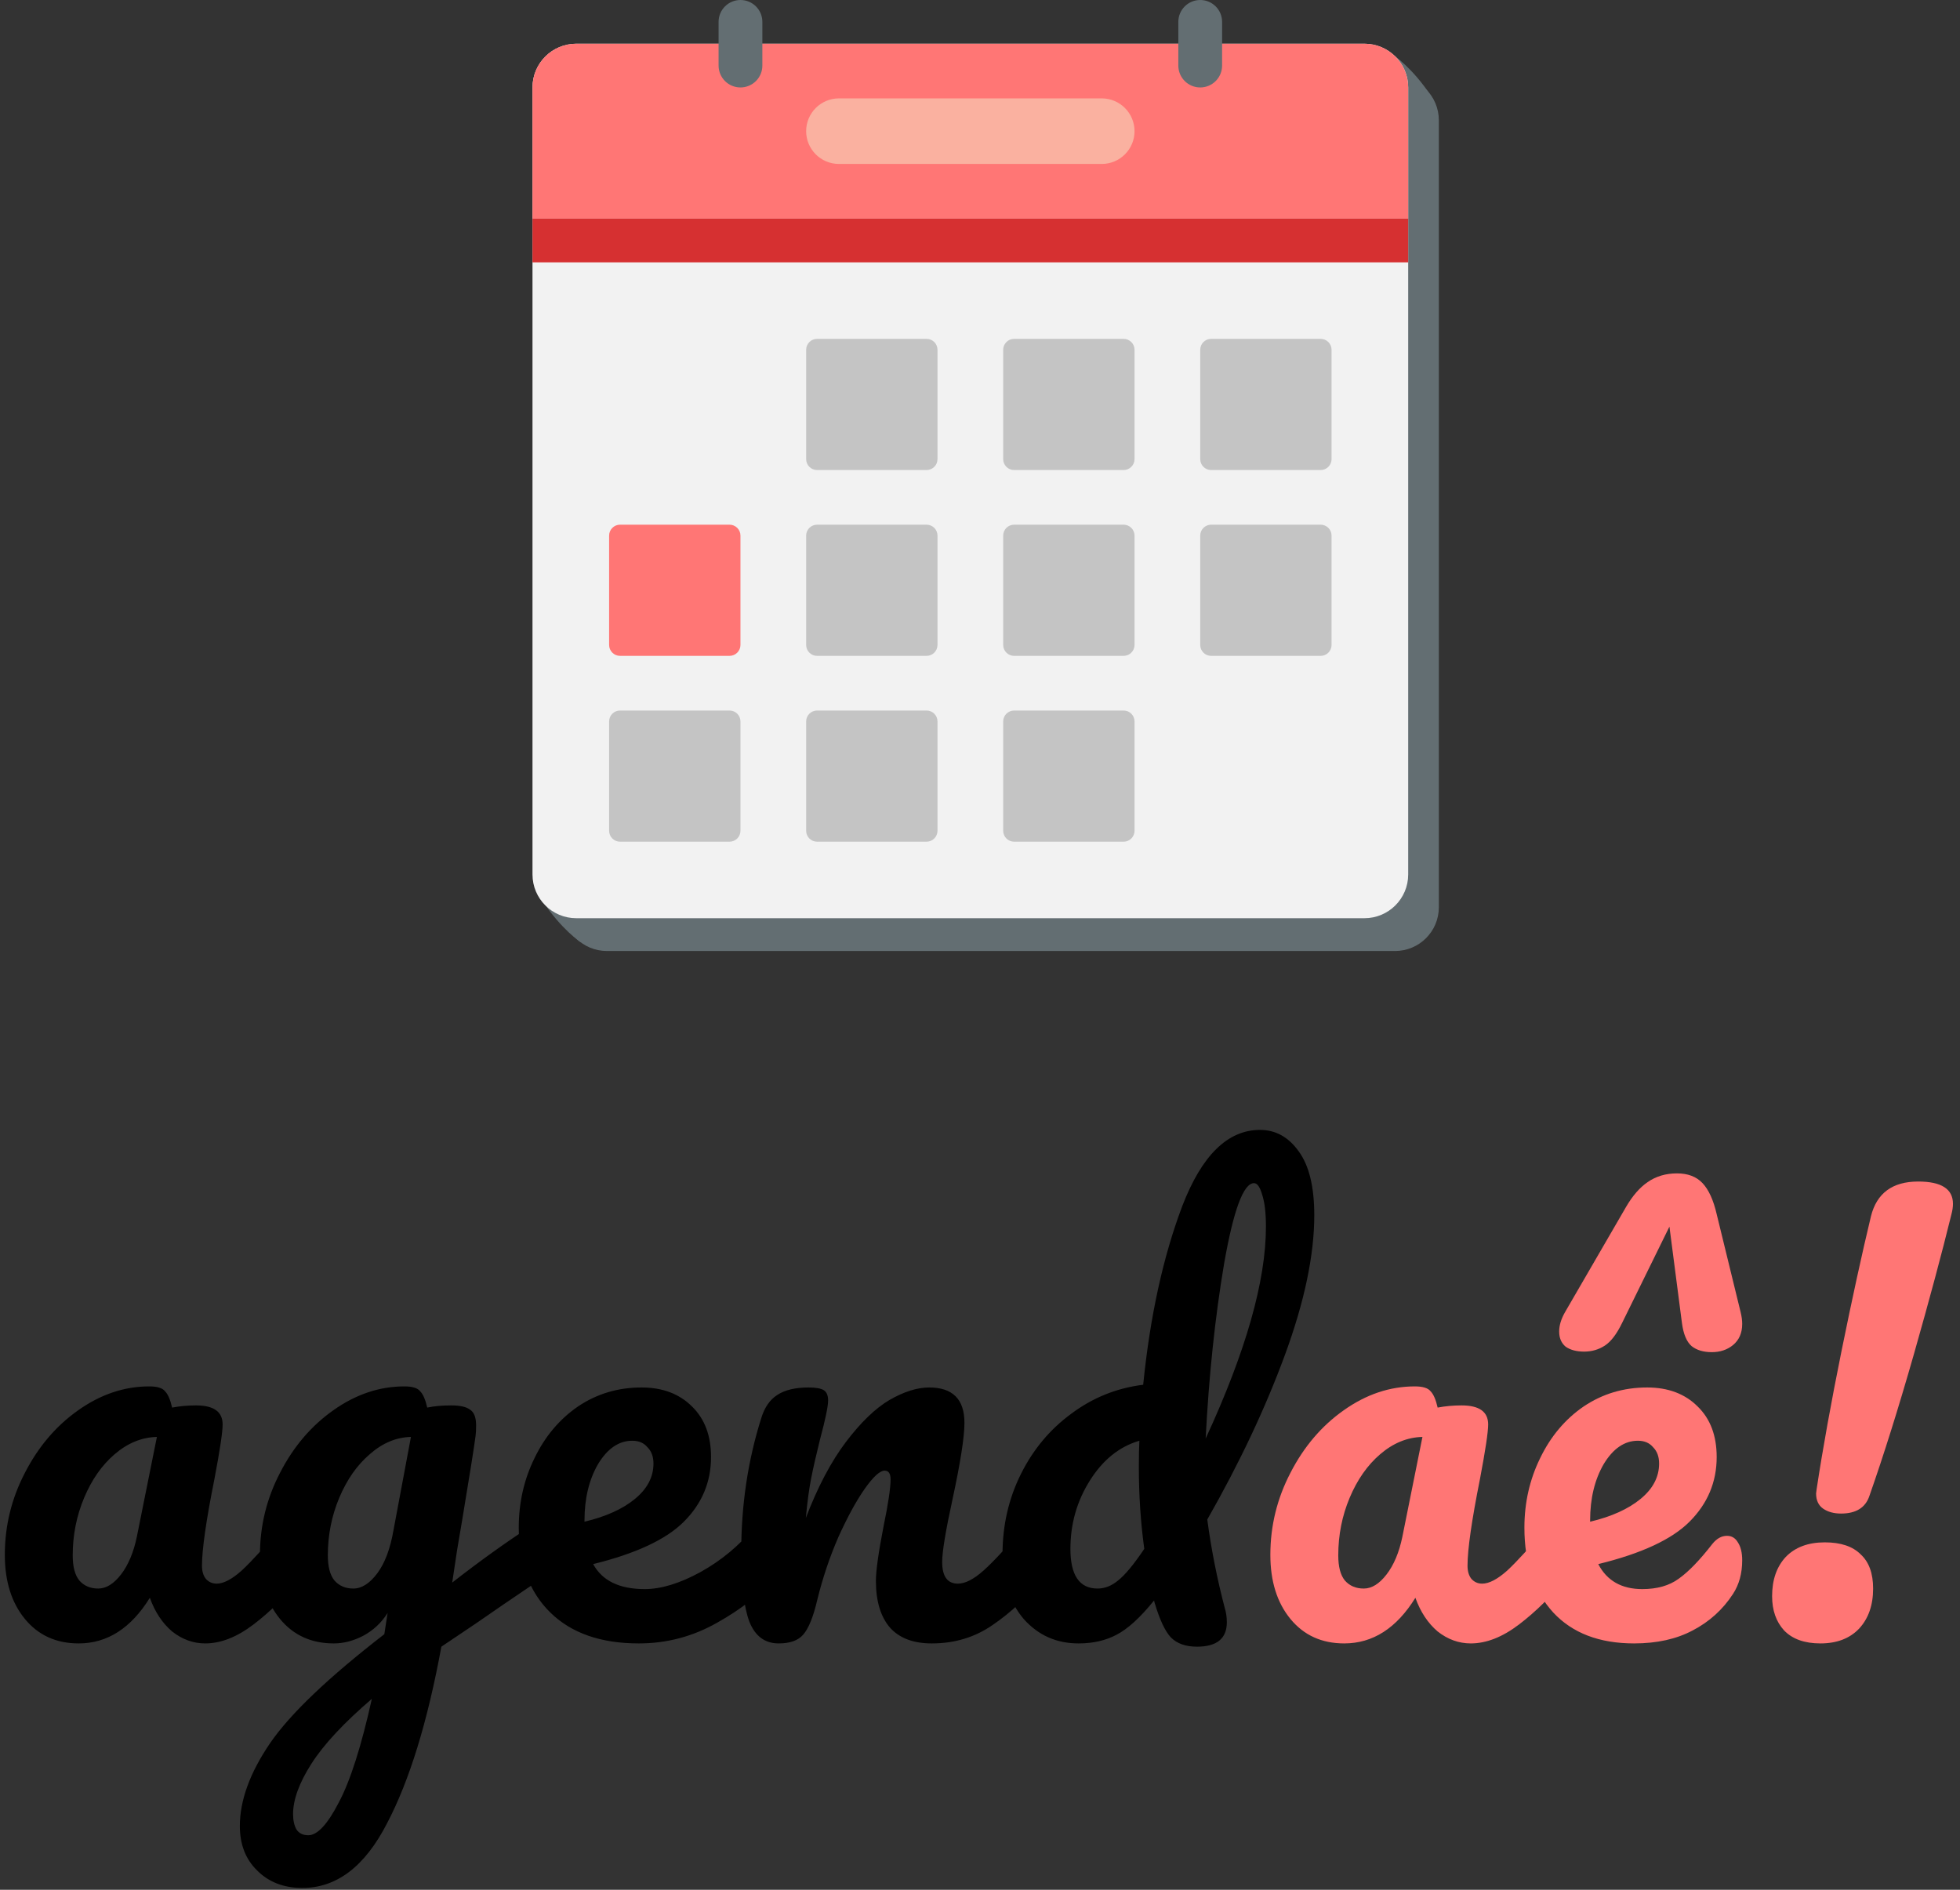 <svg width="140" height="135" viewBox="0 0 140 135" fill="none" xmlns="http://www.w3.org/2000/svg">
<rect x="0" y="0" width="140" height="135" fill="#333333" stroke="none"/>
<g clip-path="url(#clip0)">
<path d="M5.621 117.401C4.017 117.401 2.737 116.819 1.78 115.655C0.823 114.49 0.345 112.963 0.345 111.074C0.345 109.004 0.823 107.05 1.78 105.212C2.737 103.349 4.004 101.861 5.582 100.748C7.186 99.609 8.88 99.04 10.664 99.04C11.233 99.04 11.608 99.156 11.789 99.389C11.996 99.596 12.164 99.984 12.294 100.554C12.837 100.45 13.406 100.398 14.001 100.398C15.268 100.398 15.902 100.851 15.902 101.757C15.902 102.301 15.708 103.595 15.32 105.639C14.725 108.615 14.427 110.686 14.427 111.85C14.427 112.238 14.518 112.549 14.699 112.782C14.906 113.015 15.165 113.131 15.475 113.131C15.966 113.131 16.561 112.821 17.259 112.2C17.958 111.553 18.902 110.517 20.091 109.094C20.402 108.732 20.751 108.551 21.139 108.551C21.475 108.551 21.734 108.706 21.915 109.016C22.122 109.327 22.225 109.754 22.225 110.297C22.225 111.333 21.98 112.135 21.488 112.704C20.428 114.024 19.303 115.137 18.113 116.043C16.923 116.949 15.772 117.401 14.66 117.401C13.807 117.401 13.018 117.117 12.294 116.547C11.595 115.952 11.065 115.15 10.703 114.141C9.358 116.315 7.664 117.401 5.621 117.401ZM7.018 113.481C7.587 113.481 8.13 113.144 8.647 112.471C9.164 111.799 9.539 110.906 9.772 109.793L11.207 102.65C10.121 102.676 9.112 103.09 8.181 103.892C7.276 104.669 6.552 105.704 6.009 106.998C5.466 108.292 5.194 109.663 5.194 111.113C5.194 111.915 5.349 112.51 5.66 112.898C5.996 113.287 6.449 113.481 7.018 113.481ZM38.935 108.628C39.272 108.628 39.53 108.796 39.711 109.133C39.918 109.443 40.022 109.845 40.022 110.336C40.022 110.931 39.931 111.397 39.75 111.734C39.569 112.07 39.285 112.368 38.897 112.627C36.672 114.128 35.043 115.24 34.008 115.965L31.526 117.634C30.543 122.991 29.25 127.197 27.646 130.251C26.068 133.33 24.051 134.87 21.594 134.87C20.275 134.87 19.201 134.456 18.374 133.628C17.546 132.826 17.132 131.765 17.132 130.445C17.132 128.607 17.857 126.628 19.305 124.505C20.753 122.409 23.469 119.821 27.452 116.742L27.685 115.228C27.245 115.926 26.663 116.47 25.939 116.858C25.241 117.22 24.542 117.401 23.844 117.401C22.241 117.401 20.96 116.819 20.003 115.655C19.046 114.49 18.568 112.963 18.568 111.074C18.568 109.004 19.046 107.05 20.003 105.212C20.96 103.349 22.227 101.861 23.805 100.748C25.409 99.609 27.103 99.04 28.887 99.04C29.456 99.04 29.831 99.156 30.012 99.389C30.219 99.596 30.387 99.984 30.517 100.554C31.008 100.45 31.577 100.398 32.224 100.398C32.87 100.398 33.323 100.502 33.582 100.709C33.866 100.89 34.008 101.265 34.008 101.835C34.008 102.145 33.995 102.391 33.97 102.572C33.866 103.375 33.543 105.406 33 108.667C32.896 109.288 32.78 109.974 32.651 110.724C32.547 111.449 32.431 112.226 32.301 113.054C34.293 111.501 36.207 110.129 38.043 108.939C38.379 108.732 38.677 108.628 38.935 108.628ZM25.241 113.481C25.835 113.481 26.404 113.118 26.948 112.394C27.491 111.669 27.879 110.634 28.111 109.288L29.353 102.65C28.293 102.676 27.31 103.09 26.404 103.892C25.499 104.669 24.775 105.704 24.232 106.998C23.689 108.292 23.417 109.663 23.417 111.113C23.417 111.915 23.573 112.51 23.883 112.898C24.219 113.287 24.672 113.481 25.241 113.481ZM22.021 131.105C22.667 131.105 23.391 130.328 24.193 128.776C25.021 127.223 25.81 124.751 26.56 121.361C24.568 123.069 23.133 124.609 22.253 125.981C21.374 127.352 20.934 128.556 20.934 129.591C20.934 130.031 21.012 130.393 21.167 130.678C21.348 130.962 21.633 131.105 22.021 131.105ZM54.939 108.551C55.275 108.551 55.534 108.706 55.715 109.016C55.922 109.327 56.025 109.754 56.025 110.297C56.025 111.333 55.779 112.135 55.288 112.704C54.331 113.869 52.973 114.943 51.215 115.926C49.482 116.91 47.62 117.401 45.628 117.401C42.913 117.401 40.804 116.664 39.304 115.189C37.804 113.714 37.054 111.695 37.054 109.133C37.054 107.347 37.429 105.691 38.179 104.164C38.929 102.611 39.964 101.382 41.283 100.476C42.628 99.57 44.141 99.117 45.822 99.117C47.322 99.117 48.525 99.57 49.43 100.476C50.335 101.356 50.788 102.559 50.788 104.086C50.788 105.872 50.141 107.412 48.848 108.706C47.581 109.974 45.421 110.983 42.369 111.734C43.016 112.924 44.244 113.52 46.055 113.52C47.219 113.52 48.538 113.118 50.012 112.316C51.512 111.488 52.805 110.414 53.892 109.094C54.202 108.732 54.551 108.551 54.939 108.551ZM45.163 102.922C44.206 102.922 43.391 103.478 42.718 104.591C42.072 105.704 41.749 107.05 41.749 108.628V108.706C43.275 108.344 44.477 107.8 45.357 107.075C46.236 106.351 46.676 105.51 46.676 104.552C46.676 104.06 46.533 103.672 46.249 103.388C45.99 103.077 45.628 102.922 45.163 102.922ZM55.621 117.401C54.638 117.401 53.94 116.884 53.526 115.849C53.138 114.813 52.944 113.157 52.944 110.88C52.944 107.515 53.422 104.319 54.38 101.291C54.612 100.541 54.987 99.997 55.505 99.661C56.048 99.299 56.798 99.117 57.755 99.117C58.272 99.117 58.634 99.182 58.841 99.311C59.048 99.441 59.151 99.687 59.151 100.049C59.151 100.463 58.957 101.395 58.569 102.844C58.311 103.879 58.104 104.785 57.949 105.561C57.794 106.338 57.664 107.295 57.561 108.434C58.414 106.208 59.371 104.397 60.431 102.999C61.492 101.602 62.526 100.605 63.535 100.01C64.57 99.415 65.514 99.117 66.367 99.117C68.048 99.117 68.889 99.959 68.889 101.641C68.889 102.65 68.604 104.475 68.035 107.114C67.544 109.366 67.298 110.854 67.298 111.579C67.298 112.614 67.673 113.131 68.423 113.131C68.941 113.131 69.548 112.821 70.247 112.2C70.971 111.553 71.928 110.517 73.118 109.094C73.428 108.732 73.777 108.551 74.165 108.551C74.501 108.551 74.76 108.706 74.941 109.016C75.148 109.327 75.251 109.754 75.251 110.297C75.251 111.333 75.005 112.135 74.514 112.704C73.402 114.076 72.199 115.202 70.906 116.082C69.639 116.962 68.191 117.401 66.561 117.401C65.242 117.401 64.246 117.026 63.574 116.276C62.901 115.499 62.565 114.386 62.565 112.937C62.565 112.213 62.746 110.919 63.108 109.055C63.445 107.425 63.613 106.299 63.613 105.678C63.613 105.264 63.471 105.057 63.186 105.057C62.85 105.057 62.371 105.497 61.751 106.377C61.156 107.231 60.535 108.369 59.888 109.793C59.268 111.216 58.763 112.717 58.375 114.296C58.091 115.512 57.755 116.34 57.367 116.78C57.005 117.194 56.423 117.401 55.621 117.401ZM86.234 108.551C86.518 110.673 86.932 112.769 87.475 114.839C87.579 115.176 87.631 115.525 87.631 115.887C87.631 117.052 86.92 117.634 85.497 117.634C84.695 117.634 84.074 117.414 83.635 116.974C83.221 116.535 82.833 115.706 82.471 114.49L82.432 114.335C81.449 115.551 80.557 116.366 79.755 116.78C78.979 117.194 78.074 117.401 77.04 117.401C75.462 117.401 74.156 116.819 73.121 115.655C72.112 114.464 71.608 112.924 71.608 111.035C71.608 108.965 72.048 107.05 72.927 105.29C73.806 103.53 75.009 102.094 76.535 100.981C78.061 99.842 79.768 99.156 81.656 98.923C82.147 94.032 83.079 89.775 84.45 86.152C85.846 82.528 87.696 80.717 89.997 80.717C91.11 80.717 92.027 81.222 92.752 82.231C93.501 83.24 93.877 84.767 93.877 86.812C93.877 89.658 93.178 92.984 91.782 96.788C90.385 100.593 88.536 104.513 86.234 108.551ZM89.57 84.521C88.821 84.521 88.109 86.436 87.437 90.266C86.79 94.097 86.35 98.263 86.118 102.766C88.989 96.555 90.424 91.509 90.424 87.627C90.424 86.643 90.334 85.88 90.152 85.337C89.997 84.793 89.803 84.521 89.57 84.521ZM78.397 113.481C78.915 113.481 79.406 113.287 79.871 112.898C80.363 112.51 80.984 111.76 81.734 110.647C81.475 108.758 81.346 106.804 81.346 104.785C81.346 103.983 81.359 103.362 81.385 102.922C79.962 103.336 78.785 104.28 77.854 105.756C76.923 107.231 76.458 108.861 76.458 110.647C76.458 112.536 77.104 113.481 78.397 113.481Z" fill="black"/>
<path d="M96.016 117.401C94.413 117.401 93.133 116.819 92.176 115.655C91.219 114.49 90.74 112.963 90.74 111.074C90.74 109.004 91.219 107.05 92.176 105.212C93.133 103.349 94.4 101.861 95.978 100.748C97.582 99.609 99.275 99.04 101.06 99.04C101.629 99.04 102.004 99.156 102.185 99.389C102.392 99.596 102.56 99.984 102.689 100.554C103.232 100.45 103.802 100.398 104.396 100.398C105.664 100.398 106.297 100.851 106.297 101.757C106.297 102.301 106.103 103.595 105.715 105.639C105.121 108.615 104.823 110.686 104.823 111.85C104.823 112.238 104.914 112.549 105.094 112.782C105.302 113.015 105.56 113.131 105.87 113.131C106.362 113.131 106.957 112.821 107.655 112.2C108.353 111.553 109.298 110.517 110.487 109.094C110.797 108.732 111.147 108.551 111.534 108.551C111.871 108.551 112.13 108.706 112.31 109.016C112.518 109.327 112.621 109.754 112.621 110.297C112.621 111.333 112.375 112.135 111.884 112.704C110.823 114.024 109.698 115.137 108.508 116.043C107.319 116.949 106.168 117.401 105.056 117.401C104.202 117.401 103.414 117.117 102.689 116.547C101.991 115.952 101.461 115.15 101.099 114.141C99.754 116.315 98.06 117.401 96.016 117.401ZM97.413 113.481C97.982 113.481 98.525 113.144 99.042 112.471C99.56 111.799 99.935 110.906 100.167 109.793L101.603 102.65C100.517 102.676 99.508 103.09 98.577 103.892C97.672 104.669 96.948 105.704 96.404 106.998C95.861 108.292 95.59 109.663 95.59 111.113C95.59 111.915 95.745 112.51 96.055 112.898C96.392 113.287 96.845 113.481 97.413 113.481ZM123.357 109.715C123.693 109.715 123.951 109.87 124.133 110.181C124.339 110.492 124.443 110.919 124.443 111.462C124.443 112.394 124.223 113.196 123.784 113.869C123.059 114.982 122.103 115.849 120.913 116.47C119.749 117.091 118.352 117.401 116.723 117.401C114.24 117.401 112.313 116.664 110.942 115.189C109.572 113.688 108.886 111.669 108.886 109.133C108.886 107.347 109.262 105.691 110.011 104.164C110.761 102.611 111.796 101.382 113.115 100.476C114.46 99.57 115.973 99.117 117.654 99.117C119.154 99.117 120.357 99.57 121.262 100.476C122.167 101.356 122.62 102.559 122.62 104.086C122.62 105.872 121.973 107.412 120.68 108.706C119.412 109.974 117.24 110.983 114.162 111.734C114.783 112.924 115.831 113.52 117.305 113.52C118.365 113.52 119.232 113.274 119.904 112.782C120.602 112.29 121.404 111.462 122.309 110.297C122.62 109.909 122.969 109.715 123.357 109.715ZM116.994 102.922C116.037 102.922 115.223 103.478 114.55 104.591C113.903 105.704 113.58 107.05 113.58 108.628V108.706C115.106 108.344 116.309 107.8 117.188 107.075C118.068 106.351 118.507 105.51 118.507 104.552C118.507 104.06 118.365 103.672 118.081 103.388C117.822 103.077 117.46 102.922 116.994 102.922ZM122.271 96.594C121.676 96.594 121.197 96.452 120.835 96.167C120.473 95.857 120.241 95.3 120.137 94.498L119.245 87.627L115.869 94.498C115.481 95.3 115.067 95.844 114.628 96.128C114.189 96.413 113.697 96.555 113.154 96.555C112.611 96.555 112.171 96.439 111.835 96.206C111.524 95.947 111.369 95.585 111.369 95.119C111.369 94.679 111.512 94.213 111.796 93.722L116.141 86.229C116.607 85.427 117.123 84.832 117.693 84.444C118.287 84.029 118.986 83.823 119.788 83.823C120.564 83.823 121.172 84.055 121.611 84.521C122.05 84.987 122.387 85.725 122.62 86.734L124.327 93.722C124.404 94.032 124.443 94.317 124.443 94.576C124.443 95.223 124.223 95.727 123.784 96.09C123.37 96.426 122.865 96.594 122.271 96.594ZM131.506 108.124C130.989 108.124 130.562 108.007 130.225 107.774C129.89 107.541 129.721 107.179 129.721 106.687L129.76 106.377C130.2 103.478 130.795 100.178 131.544 96.478C132.295 92.777 132.993 89.581 133.639 86.889C134.053 85.233 135.178 84.405 137.014 84.405C138.67 84.405 139.497 84.935 139.497 85.996C139.497 86.229 139.459 86.488 139.381 86.773C138.709 89.516 137.816 92.842 136.704 96.749C135.593 100.631 134.532 104.009 133.523 106.881C133.239 107.709 132.566 108.124 131.506 108.124ZM130.031 117.401C128.894 117.401 128.027 117.091 127.432 116.47C126.864 115.849 126.579 115.033 126.579 114.024C126.579 112.86 126.902 111.928 127.548 111.229C128.221 110.53 129.153 110.181 130.342 110.181C131.48 110.181 132.334 110.466 132.902 111.035C133.498 111.579 133.794 112.394 133.794 113.481C133.794 114.671 133.459 115.629 132.786 116.353C132.114 117.052 131.195 117.401 130.031 117.401Z" fill="#FF7675"/>
</g>
<g clip-path="url(#clip1)">
<path d="M99.491 3.904C99.491 3.904 100.898 4.841 102.227 6.872C103.556 8.902 99.022 7.496 99.022 7.496L99.491 3.904Z" fill="#636E72"/>
<path d="M41.484 67.317C41.484 67.317 40.077 66.38 38.748 64.35C37.419 62.32 41.954 63.725 41.954 63.725L41.484 67.317Z" fill="#636E72"/>
<path d="M99.647 5.466H43.351C41.624 5.466 40.224 6.865 40.224 8.59V64.813C40.224 66.538 41.624 67.937 43.351 67.937H99.647C101.374 67.937 102.774 66.538 102.774 64.813V8.59C102.774 6.865 101.374 5.466 99.647 5.466Z" fill="#636E72"/>
<path d="M97.458 3.124H41.162C39.435 3.124 38.035 4.522 38.035 6.247V62.471C38.035 64.196 39.435 65.594 41.162 65.594H97.458C99.185 65.594 100.585 64.196 100.585 62.471V6.247C100.585 4.522 99.185 3.124 97.458 3.124Z" fill="#F2F2F2"/>
<path d="M38.035 6.247C38.035 4.522 39.435 3.124 41.162 3.124H97.458C99.185 3.124 100.585 4.522 100.585 6.247V15.618H38.035V6.247Z" fill="#FF7675"/>
<path d="M100.585 15.618H38.035V18.741H100.585V15.618Z" fill="#D63031"/>
<path d="M78.693 7.028H59.927C58.632 7.028 57.582 8.077 57.582 9.371C57.582 10.664 58.632 11.713 59.927 11.713H78.693C79.988 11.713 81.038 10.664 81.038 9.371C81.038 8.077 79.988 7.028 78.693 7.028Z" fill="#FAB1A0"/>
<path d="M52.108 37.482H44.29C43.858 37.482 43.508 37.832 43.508 38.263V46.072C43.508 46.503 43.858 46.853 44.29 46.853H52.108C52.54 46.853 52.89 46.503 52.89 46.072V38.263C52.89 37.832 52.54 37.482 52.108 37.482Z" fill="#FF7675"/>
<path d="M52.108 50.757H44.29C43.858 50.757 43.508 51.107 43.508 51.538V59.347C43.508 59.778 43.858 60.128 44.29 60.128H52.108C52.54 60.128 52.89 59.778 52.89 59.347V51.538C52.89 51.107 52.54 50.757 52.108 50.757Z" fill="#C4C4C4"/>
<path d="M66.183 24.207H58.364C57.932 24.207 57.582 24.557 57.582 24.988V32.797C57.582 33.228 57.932 33.578 58.364 33.578H66.183C66.614 33.578 66.964 33.228 66.964 32.797V24.988C66.964 24.557 66.614 24.207 66.183 24.207Z" fill="#C4C4C4"/>
<path d="M66.183 37.482H58.364C57.932 37.482 57.582 37.832 57.582 38.263V46.072C57.582 46.503 57.932 46.853 58.364 46.853H66.183C66.614 46.853 66.964 46.503 66.964 46.072V38.263C66.964 37.832 66.614 37.482 66.183 37.482Z" fill="#C4C4C4"/>
<path d="M66.183 50.757H58.364C57.932 50.757 57.582 51.107 57.582 51.538V59.347C57.582 59.778 57.932 60.128 58.364 60.128H66.183C66.614 60.128 66.964 59.778 66.964 59.347V51.538C66.964 51.107 66.614 50.757 66.183 50.757Z" fill="#C4C4C4"/>
<path d="M80.257 24.207H72.438C72.006 24.207 71.656 24.557 71.656 24.988V32.797C71.656 33.228 72.006 33.578 72.438 33.578H80.257C80.688 33.578 81.038 33.228 81.038 32.797V24.988C81.038 24.557 80.688 24.207 80.257 24.207Z" fill="#C4C4C4"/>
<path d="M80.257 37.482H72.438C72.006 37.482 71.656 37.832 71.656 38.263V46.072C71.656 46.503 72.006 46.853 72.438 46.853H80.257C80.688 46.853 81.038 46.503 81.038 46.072V38.263C81.038 37.832 80.688 37.482 80.257 37.482Z" fill="#C4C4C4"/>
<path d="M80.257 50.757H72.438C72.006 50.757 71.656 51.107 71.656 51.538V59.347C71.656 59.778 72.006 60.128 72.438 60.128H80.257C80.688 60.128 81.038 59.778 81.038 59.347V51.538C81.038 51.107 80.688 50.757 80.257 50.757Z" fill="#C4C4C4"/>
<path d="M94.33 24.207H86.511C86.08 24.207 85.73 24.557 85.73 24.988V32.797C85.73 33.228 86.08 33.578 86.511 33.578H94.33C94.762 33.578 95.112 33.228 95.112 32.797V24.988C95.112 24.557 94.762 24.207 94.33 24.207Z" fill="#C4C4C4"/>
<path d="M94.33 37.482H86.511C86.08 37.482 85.73 37.832 85.73 38.263V46.072C85.73 46.503 86.08 46.853 86.511 46.853H94.33C94.762 46.853 95.112 46.503 95.112 46.072V38.263C95.112 37.832 94.762 37.482 94.33 37.482Z" fill="#C4C4C4"/>
<path d="M54.454 1.562C54.454 0.699 53.754 0 52.89 0C52.027 0 51.327 0.699 51.327 1.562V4.685C51.327 5.548 52.027 6.247 52.89 6.247C53.754 6.247 54.454 5.548 54.454 4.685V1.562Z" fill="#636E72"/>
<path d="M85.73 0H85.73C84.866 0 84.166 0.699 84.166 1.562V4.685C84.166 5.548 84.866 6.247 85.73 6.247H85.73C86.593 6.247 87.293 5.548 87.293 4.685V1.562C87.293 0.699 86.593 0 85.73 0Z" fill="#636E72"/>
</g>
<defs>
<clipPath id="clip0">
<rect width="140" height="54.854" fill="white" transform="translate(0 80.076)"/>
</clipPath>
<clipPath id="clip1">
<rect width="64.74" height="67.937" fill="white" transform="translate(38.035)"/>
</clipPath>
</defs>
</svg>
